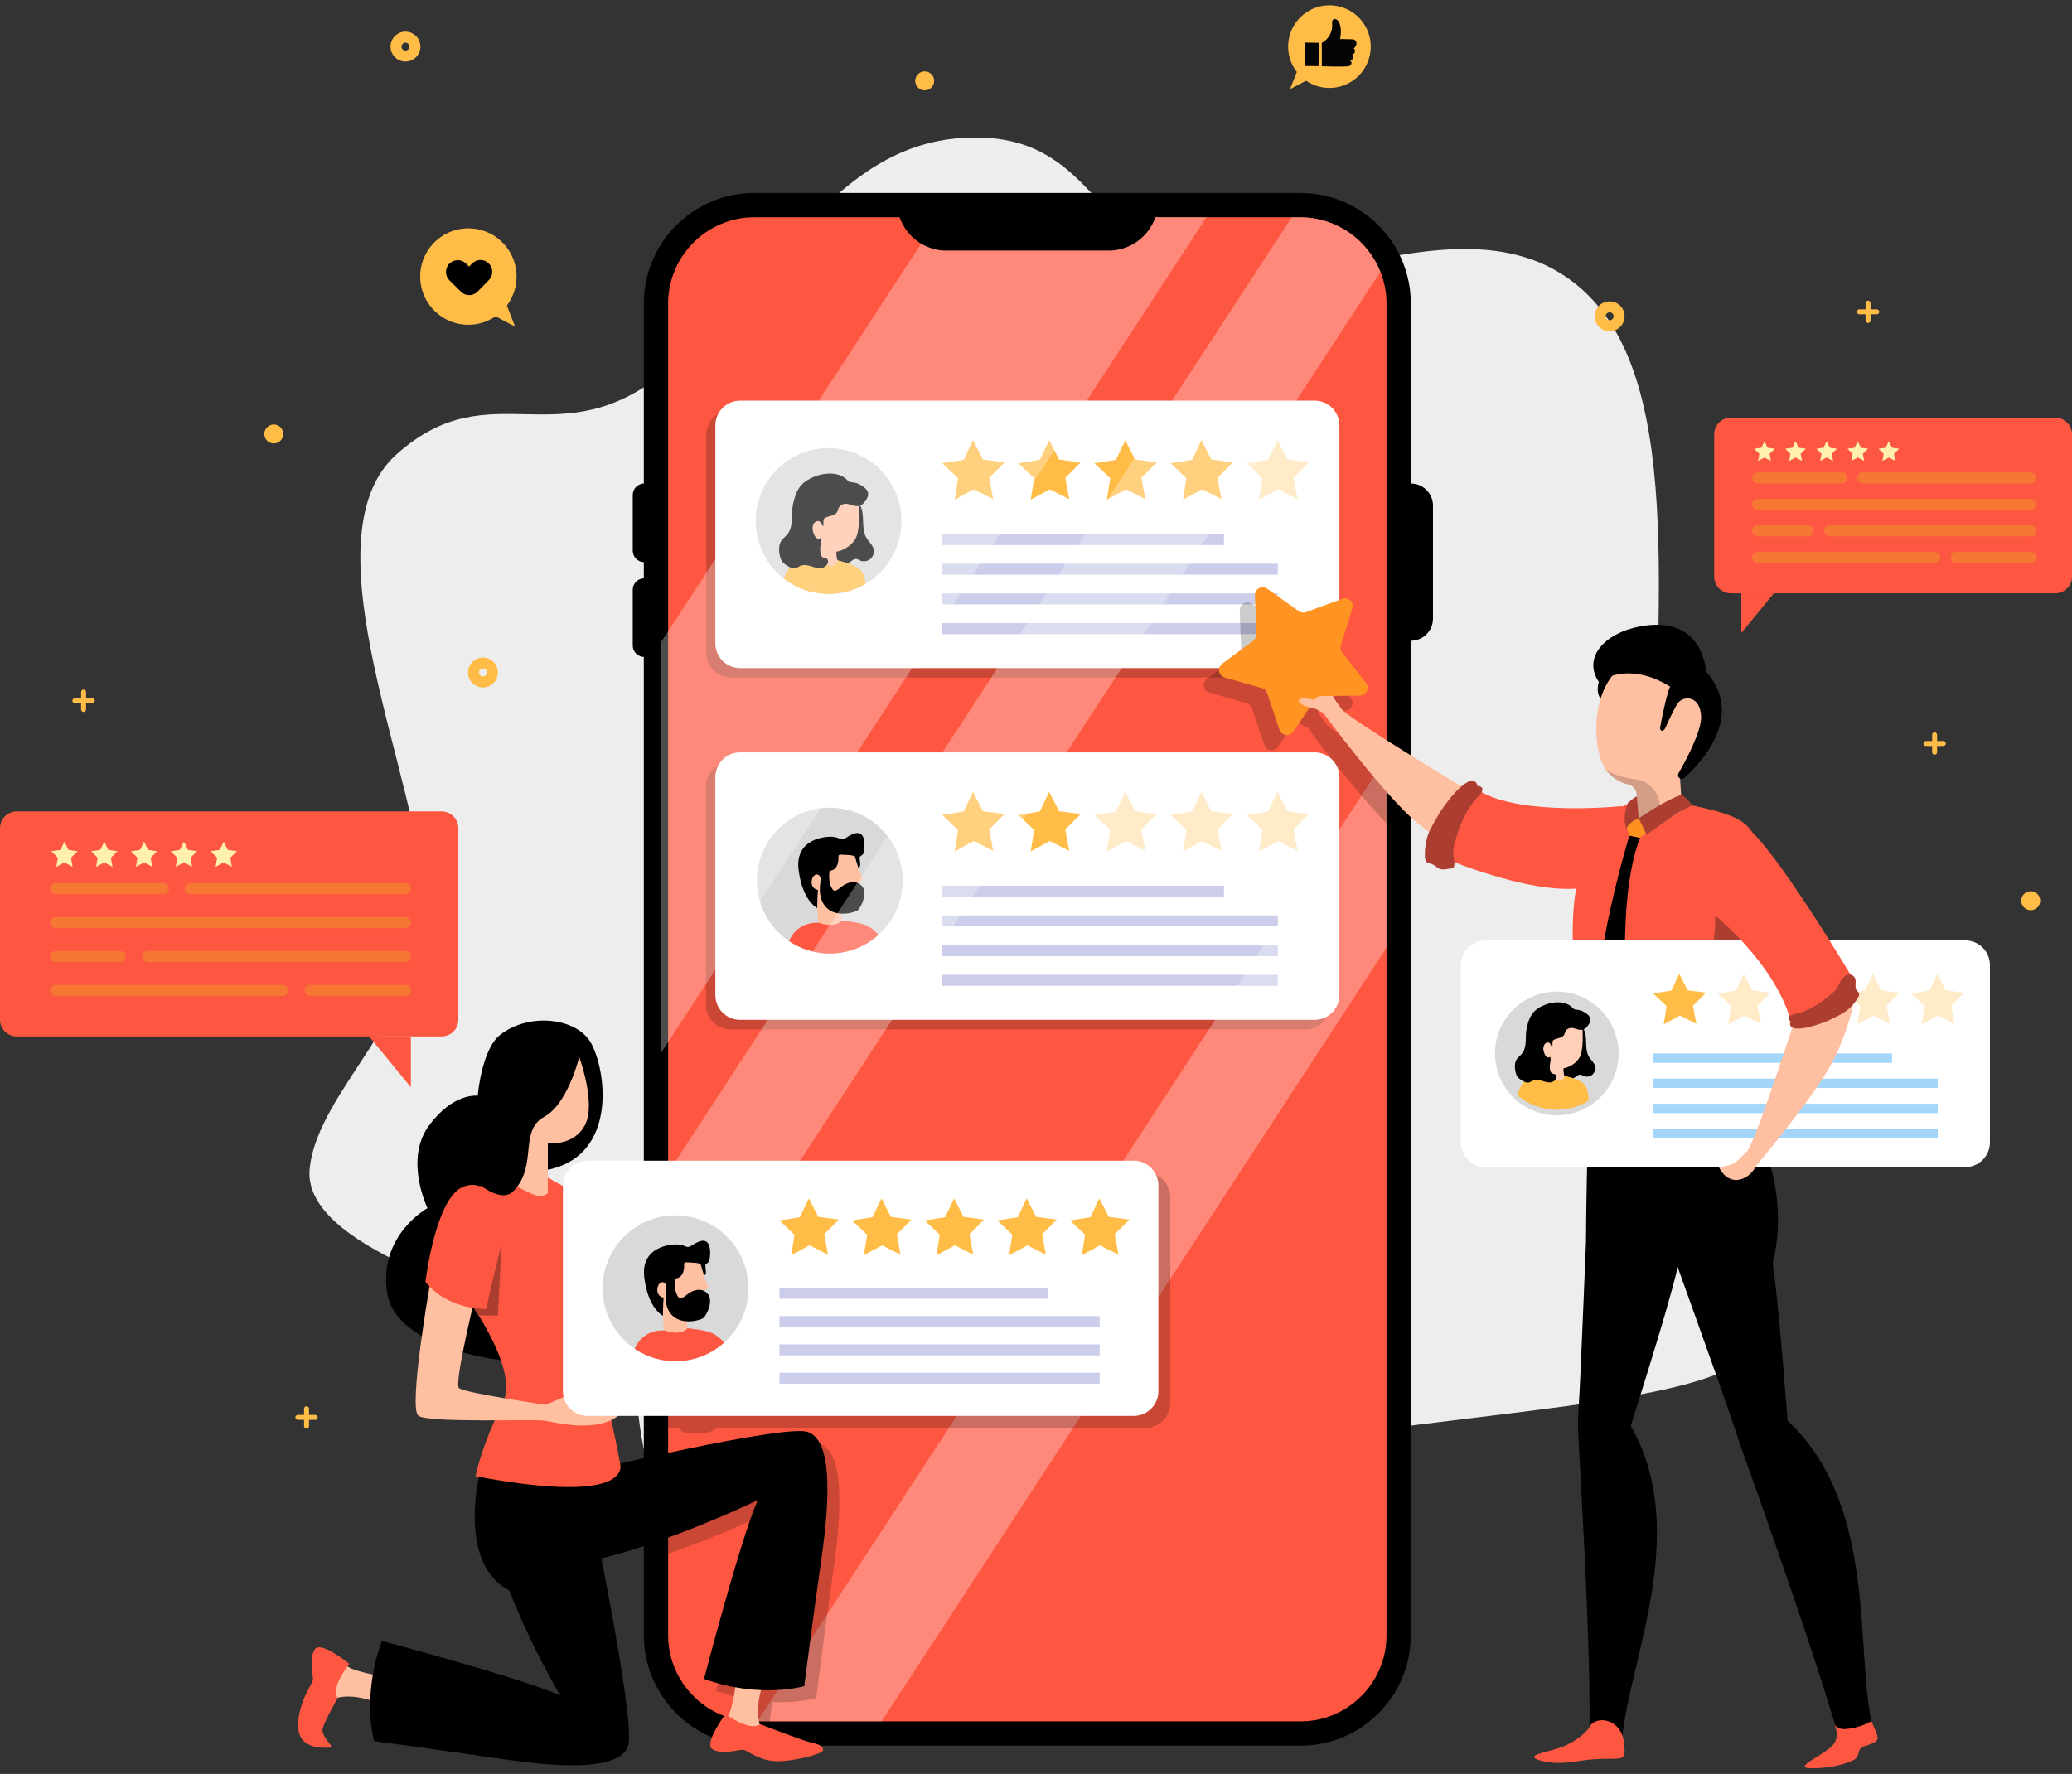<svg width="188" height="161" viewBox="0 0 188 161" fill="none" xmlns="http://www.w3.org/2000/svg">
<rect x="0" y="0" width="188" height="161" fill="#333333" stroke="none"/>
<g clip-path="url(#clip0)">
<path d="M91.566 143.233C91.566 143.233 71.734 155.513 63.008 142.043C54.282 128.573 61.42 124.616 52.694 121.05C43.968 117.484 27.307 113.127 28.103 105.999C28.895 98.871 38.417 92.138 38.417 81.839C38.417 71.54 27.359 48.923 35.995 41.219C44.63 33.516 50.715 41.834 60.633 33.52C70.551 25.202 75.706 13.322 87.207 12.527C98.709 11.732 99.109 21.24 107.836 24.807C116.562 28.373 132.427 17.678 142.741 25.597C153.055 33.52 150.279 54.509 149.879 77.483C149.483 100.456 167.194 116.487 158.106 123.464C149.014 130.438 96.33 127.387 91.566 143.233Z" fill="#EDEDED"/>
<path d="M44.664 28.545L46.732 29.648L45.696 26.956" fill="#FFBC47"/>
<path d="M46.814 25.803C47.202 23.417 45.584 21.167 43.2 20.779C40.816 20.39 38.568 22.01 38.18 24.396C37.792 26.782 39.41 29.031 41.794 29.42C44.178 29.808 46.426 28.189 46.814 25.803Z" fill="#FFBC47"/>
<path d="M44.342 23.903C43.919 23.488 43.245 23.497 42.834 23.92L42.561 24.198L42.283 23.92C41.864 23.505 41.185 23.51 40.771 23.933C40.357 24.353 40.361 25.032 40.784 25.447L41.825 26.471C41.825 26.475 41.829 26.475 41.829 26.48C41.997 26.643 42.2 26.74 42.411 26.771C42.742 26.819 43.086 26.718 43.337 26.462L44.36 25.416C44.77 24.992 44.766 24.317 44.342 23.903Z" fill="black"/>
<path d="M118.834 7.161L117.049 8.083L117.966 5.788" fill="#FFBC47"/>
<path d="M124.372 4.279C124.346 6.353 122.644 8.008 120.576 7.982C118.504 7.955 116.85 6.252 116.877 4.182C116.903 2.108 118.605 0.454 120.673 0.48C122.745 0.507 124.403 2.21 124.372 4.279Z" fill="#FFBC47"/>
<path d="M119.932 6.018C120.748 6.045 121.577 6.067 122.326 6.022C122.564 6.009 122.776 5.634 122.489 5.511C122.613 5.449 122.736 5.391 122.789 5.255C122.842 5.127 122.785 4.95 122.648 4.915C122.93 4.99 123.049 4.54 122.829 4.394C122.948 4.297 123.045 4.165 123.071 4.015C123.098 3.865 123.036 3.693 122.904 3.618C122.816 3.569 122.71 3.565 122.608 3.565C122.269 3.556 121.929 3.551 121.59 3.542C121.687 3.013 121.722 2.431 121.462 1.963C121.383 1.822 121.167 1.649 120.99 1.755C120.827 1.857 120.867 2.108 120.876 2.267C120.902 2.929 120.514 3.591 119.928 3.896C119.928 3.891 119.95 5.299 119.932 6.018Z" fill="#040404"/>
<path d="M119.662 3.882L118.428 3.866L118.4 5.992L119.634 6.008L119.662 3.882Z" fill="#040404"/>
<path d="M44.678 61.039C44.678 61.515 44.289 61.899 43.818 61.899C43.342 61.899 42.958 61.511 42.958 61.039C42.958 60.562 43.346 60.178 43.818 60.178C44.289 60.174 44.678 60.562 44.678 61.039Z" stroke="#FFBC47" stroke-miterlimit="10"/>
<path d="M37.649 4.231C37.649 4.707 37.261 5.091 36.79 5.091C36.313 5.091 35.93 4.703 35.93 4.231C35.93 3.754 36.318 3.37 36.79 3.37C37.261 3.37 37.649 3.754 37.649 4.231Z" stroke="#FFBC47" stroke-miterlimit="10"/>
<path d="M84.761 7.34C84.761 7.817 84.373 8.201 83.901 8.201C83.429 8.201 83.041 7.813 83.041 7.34C83.041 6.864 83.429 6.48 83.901 6.48C84.373 6.48 84.761 6.864 84.761 7.34Z" fill="#FFBC47"/>
<path d="M25.701 39.386C25.701 39.862 25.313 40.246 24.841 40.246C24.365 40.246 23.981 39.858 23.981 39.386C23.981 38.909 24.369 38.525 24.841 38.525C25.317 38.525 25.701 38.909 25.701 39.386Z" fill="#FFBC47"/>
<path d="M185.112 81.749C185.112 82.225 184.724 82.609 184.252 82.609C183.776 82.609 183.392 82.221 183.392 81.749C183.392 81.276 183.78 80.888 184.252 80.888C184.724 80.884 185.112 81.272 185.112 81.749Z" fill="#FFBC47"/>
<path d="M146.047 29.567C146.522 29.567 146.907 29.182 146.907 28.707C146.907 28.232 146.522 27.846 146.047 27.846C145.572 27.846 145.188 28.232 145.188 28.707C145.188 29.182 145.572 29.567 146.047 29.567Z" stroke="#FFBC47" stroke-miterlimit="10"/>
<path d="M27.813 129.657C27.689 129.657 27.588 129.556 27.588 129.432V127.848C27.588 127.725 27.689 127.623 27.813 127.623C27.936 127.623 28.038 127.725 28.038 127.848V129.432C28.038 129.556 27.941 129.657 27.813 129.657Z" fill="#FFBC47"/>
<path d="M28.606 128.863H27.023C26.9 128.863 26.799 128.762 26.799 128.638C26.799 128.514 26.9 128.413 27.023 128.413H28.606C28.73 128.413 28.831 128.514 28.831 128.638C28.831 128.766 28.73 128.863 28.606 128.863Z" fill="#FFBC47"/>
<path d="M7.584 64.617C7.46 64.617 7.359 64.516 7.359 64.392V62.808C7.359 62.685 7.46 62.583 7.584 62.583C7.707 62.583 7.809 62.685 7.809 62.808V64.392C7.809 64.516 7.707 64.617 7.584 64.617Z" fill="#FFBC47"/>
<path d="M8.377 63.823H6.79C6.667 63.823 6.565 63.721 6.565 63.598C6.565 63.474 6.667 63.373 6.79 63.373H8.377C8.501 63.373 8.602 63.474 8.602 63.598C8.598 63.721 8.501 63.823 8.377 63.823Z" fill="#FFBC47"/>
<path d="M169.495 29.317C169.371 29.317 169.27 29.215 169.27 29.092V27.508C169.27 27.384 169.371 27.283 169.495 27.283C169.618 27.283 169.72 27.384 169.72 27.508V29.092C169.72 29.22 169.618 29.317 169.495 29.317Z" fill="#FFBC47"/>
<path d="M170.289 28.527H168.706C168.582 28.527 168.481 28.426 168.481 28.302C168.481 28.178 168.582 28.077 168.706 28.077H170.289C170.412 28.077 170.513 28.178 170.513 28.302C170.513 28.426 170.412 28.527 170.289 28.527Z" fill="#FFBC47"/>
<path d="M175.535 68.497C175.412 68.497 175.311 68.396 175.311 68.272V66.688C175.311 66.565 175.412 66.463 175.535 66.463C175.659 66.463 175.76 66.565 175.76 66.688V68.272C175.76 68.396 175.663 68.497 175.535 68.497Z" fill="#FFBC47"/>
<path d="M176.329 67.703H174.746C174.623 67.703 174.521 67.602 174.521 67.478C174.521 67.355 174.623 67.253 174.746 67.253H176.329C176.453 67.253 176.554 67.355 176.554 67.478C176.554 67.602 176.453 67.703 176.329 67.703Z" fill="#FFBC47"/>
<path d="M128.01 27.552V148.394C128.01 149.086 127.939 149.766 127.807 150.419C127.741 150.746 127.657 151.063 127.56 151.377C127.507 151.536 127.454 151.694 127.401 151.849C127.066 152.771 126.594 153.627 126.017 154.399C125.726 154.788 125.408 155.154 125.069 155.494C124.729 155.833 124.363 156.147 123.98 156.438C123.724 156.628 123.455 156.809 123.182 156.981H123.177C122.904 157.148 122.622 157.303 122.331 157.444H122.326C121.89 157.656 121.431 157.837 120.964 157.982H120.96C120.646 158.08 120.329 158.163 120.003 158.23C119.346 158.362 118.667 158.433 117.975 158.433H68.447C67.715 158.433 67.001 158.353 66.313 158.203C66.198 158.177 66.088 158.155 65.974 158.124C65.85 158.093 65.722 158.057 65.599 158.022C65.079 157.868 64.58 157.674 64.1 157.444C63.857 157.325 63.623 157.201 63.399 157.069C63.293 157.007 63.187 156.945 63.086 156.879C62.865 156.742 62.653 156.592 62.446 156.438C61.803 155.957 61.221 155.397 60.709 154.779C60.506 154.532 60.312 154.276 60.131 154.007C59.862 153.605 59.62 153.186 59.408 152.745C59.122 152.158 58.897 151.544 58.734 150.904V150.9C58.526 150.097 58.416 149.259 58.416 148.394V27.552C58.416 22.014 62.909 17.513 68.451 17.513H117.979C123.521 17.513 128.01 22.014 128.01 27.552Z" fill="black"/>
<path d="M125.805 27.552V148.394C125.805 148.928 125.752 149.461 125.646 149.982C125.602 150.216 125.541 150.45 125.461 150.706L125.316 151.134C125.078 151.796 124.716 152.462 124.253 153.08C124.028 153.38 123.777 153.671 123.508 153.936C123.261 154.187 122.97 154.439 122.648 154.682C122.498 154.792 122.317 154.916 122.11 155.048L122.026 155.101C121.855 155.207 121.678 155.308 121.493 155.401L121.365 155.458C121.061 155.608 120.743 155.736 120.417 155.842L120.307 155.878C120.047 155.957 119.804 156.019 119.566 156.072C119.042 156.173 118.508 156.226 117.975 156.226H68.447C67.887 156.226 67.327 156.169 66.785 156.05C66.6 156.01 66.414 155.966 66.238 155.913C65.832 155.794 65.436 155.639 65.048 155.454C64.862 155.361 64.677 155.264 64.519 155.167C64.426 155.114 64.355 155.074 64.294 155.035L64.245 155.004C64.109 154.92 63.954 154.814 63.764 154.673C63.275 154.302 62.817 153.865 62.407 153.371C62.239 153.168 62.093 152.974 61.961 152.78C61.745 152.458 61.556 152.122 61.397 151.791C61.19 151.363 61.022 150.926 60.899 150.472L60.868 150.353C60.705 149.713 60.621 149.056 60.621 148.394V27.552C60.621 23.236 64.135 19.719 68.451 19.719H117.979C121.273 19.719 124.099 21.771 125.25 24.662C125.607 25.553 125.805 26.533 125.805 27.552Z" fill="#FD5742"/>
<path opacity="0.2" d="M118.464 61.494H66.326C65.092 61.494 64.086 60.493 64.086 59.253V39.466C64.086 38.231 65.087 37.225 66.326 37.225H118.468C119.703 37.225 120.708 38.226 120.708 39.466V59.253C120.704 60.493 119.703 61.494 118.464 61.494Z" fill="#020202"/>
<path d="M119.284 60.634H67.146C65.912 60.634 64.906 59.632 64.906 58.392V38.606C64.906 37.37 65.907 36.364 67.146 36.364H119.288C120.523 36.364 121.528 37.366 121.528 38.606V58.392C121.524 59.632 120.523 60.634 119.284 60.634Z" fill="white"/>
<path opacity="0.3" d="M115.064 41.734L113.116 42.043L114.549 43.402L114.244 45.353L115.977 44.408L117.736 45.304L117.375 43.363L118.768 41.964L116.81 41.708L115.911 39.947L115.064 41.734Z" fill="#FFBC47"/>
<path d="M108.16 41.734L106.211 42.043L107.644 43.402L107.34 45.353L109.073 44.408L110.832 45.304L110.47 43.363L111.864 41.964L109.906 41.708L109.006 39.947L108.16 41.734Z" fill="#FFBC47"/>
<path d="M101.251 41.734L99.302 42.043L100.735 43.402L100.431 45.353L102.163 44.408L103.923 45.304L103.561 43.363L104.954 41.964L102.997 41.708L102.097 39.947L101.251 41.734Z" fill="#FFBC47"/>
<path d="M93.835 43.402L93.522 45.353L95.193 44.448L95.259 44.413L97.014 45.304L96.661 43.363L98.05 41.964L96.097 41.708L95.193 39.947L94.342 41.73L92.397 42.048L93.835 43.402Z" fill="#FFBC47"/>
<path d="M87.441 41.734L85.493 42.043L86.926 43.402L86.621 45.353L88.354 44.408L90.113 45.304L89.752 43.363L91.145 41.964L89.188 41.708L88.288 39.947L87.441 41.734Z" fill="#FFBC47"/>
<g opacity="0.5">
<path opacity="0.5" d="M85.493 48.967H111.052" stroke="#2F36AD" stroke-miterlimit="10"/>
</g>
<g opacity="0.5">
<path opacity="0.5" d="M85.493 51.659H115.942" stroke="#2F36AD" stroke-miterlimit="10"/>
</g>
<g opacity="0.5">
<path opacity="0.5" d="M85.493 54.355H115.942" stroke="#2F36AD" stroke-miterlimit="10"/>
</g>
<g opacity="0.5">
<path opacity="0.5" d="M85.493 57.051H115.942" stroke="#2F36AD" stroke-miterlimit="10"/>
</g>
<path d="M75.18 53.905C78.832 53.905 81.793 50.941 81.793 47.285C81.793 43.63 78.832 40.666 75.18 40.666C71.527 40.666 68.566 43.63 68.566 47.285C68.566 50.941 71.527 53.905 75.18 53.905Z" fill="#D9D9D9"/>
<path d="M78.019 45.816C78.531 46.703 78.09 47.917 78.606 48.799C78.813 49.152 79.165 49.43 79.263 49.827C79.346 50.163 79.218 50.538 78.945 50.754C78.672 50.966 78.275 51.001 77.971 50.842C77.904 50.807 77.843 50.763 77.772 50.745C77.516 50.67 77.283 50.9 77.062 51.05C76.793 51.235 76.441 51.319 76.132 51.213C75.735 51.081 75.488 50.679 75.356 50.282C74.986 49.17 75.25 47.952 75.59 46.827C75.762 46.266 76.013 45.644 76.564 45.441" fill="black"/>
<path d="M75.881 49.774C75.881 49.774 75.859 50.794 76.017 50.86C76.326 50.992 76.674 51.063 76.674 51.063C76.674 51.063 75.956 51.87 75.405 51.844C74.633 51.809 73.958 50.922 73.967 50.807C73.985 50.608 73.857 49.479 73.857 49.479" fill="#FFBFA1"/>
<path d="M77.918 45.613C77.918 45.613 78.081 47.586 77.741 48.618C77.494 49.382 76.472 50.096 75.616 50.088C73.266 50.088 72.843 46.893 72.856 46.738C72.869 46.584 76.322 45.242 76.322 45.242L77.918 45.613Z" fill="#FFBFA1"/>
<path fill-rule="evenodd" clip-rule="evenodd" d="M78.547 52.984C77.561 53.569 76.409 53.905 75.18 53.905C73.642 53.905 72.228 53.38 71.105 52.499C71.14 52.408 71.178 52.315 71.22 52.219C71.648 51.257 72.292 50.661 74.58 50.878C74.58 50.878 75.651 52.069 76.017 50.86C76.113 50.887 76.209 50.913 76.305 50.939C77.142 51.166 77.981 51.392 78.341 52.148C78.443 52.448 78.51 52.726 78.547 52.984Z" fill="#FFBC47"/>
<path d="M71.63 51.46C71.577 51.434 71.525 51.403 71.476 51.372C71.207 51.213 70.96 51.041 70.846 50.736C70.682 50.295 70.603 49.615 70.832 49.187C70.987 48.896 71.278 48.706 71.476 48.446C71.749 48.084 71.833 47.612 71.855 47.158C71.877 46.703 71.851 46.244 71.948 45.798C72.111 45.039 72.327 44.316 72.913 43.826C73.848 43.041 75.726 42.577 76.749 43.451C76.934 43.61 76.97 43.738 77.221 43.76C77.556 43.791 77.777 43.835 78.076 44.011C78.412 44.206 78.817 44.479 78.769 44.92C78.738 45.225 78.389 45.706 78.129 45.851C78.019 45.913 77.891 45.931 77.768 45.931C77.371 45.94 77.04 45.679 76.648 45.724C76.458 45.745 76.278 45.847 76.159 45.997C76.017 46.169 76.035 46.412 75.872 46.575C75.607 46.836 75.202 46.813 74.889 46.986C74.836 47.012 74.783 47.047 74.752 47.096C74.721 47.144 74.721 47.206 74.717 47.264C74.712 47.427 74.704 47.594 74.699 47.758C74.545 47.691 74.527 47.471 74.399 47.356C74.276 47.25 74.073 47.277 73.95 47.387C73.826 47.493 73.764 47.656 73.734 47.815C73.694 48.009 73.76 48.212 73.822 48.406C73.923 48.742 74.21 49.042 74.443 48.821C74.611 49.068 74.426 49.483 74.421 49.761C74.417 49.982 74.421 50.423 74.629 50.569C74.818 50.701 75.122 50.599 75.131 50.948C75.14 51.266 74.827 51.513 74.51 51.553C74.197 51.592 73.883 51.482 73.584 51.389C73.279 51.301 72.949 51.23 72.653 51.345C72.472 51.416 72.318 51.548 72.133 51.579C71.966 51.61 71.793 51.544 71.63 51.46Z" fill="black"/>
<path opacity="0.2" d="M118.433 93.433H66.291C65.056 93.433 64.051 92.432 64.051 91.192V71.405C64.051 70.17 65.052 69.164 66.291 69.164H118.433C119.668 69.164 120.673 70.165 120.673 71.405V91.192C120.673 92.427 119.672 93.433 118.433 93.433Z" fill="#020202"/>
<path d="M119.284 92.555H67.146C65.912 92.555 64.906 91.554 64.906 90.314V70.527C64.906 69.292 65.907 68.285 67.146 68.285H119.288C120.523 68.285 121.528 69.287 121.528 70.527V90.314C121.524 91.549 120.523 92.555 119.284 92.555Z" fill="white"/>
<path opacity="0.3" d="M115.064 73.651L113.116 73.965L114.549 75.324L114.244 77.274L115.977 76.33L117.736 77.221L117.375 75.28L118.768 73.881L116.81 73.629L115.911 71.869L115.064 73.651Z" fill="#FFBC47"/>
<path opacity="0.3" d="M108.16 73.651L106.211 73.965L107.644 75.324L107.34 77.274L109.073 76.33L110.832 77.221L110.47 75.28L111.864 73.881L109.906 73.629L109.006 71.869L108.16 73.651Z" fill="#FFBC47"/>
<path opacity="0.3" d="M101.251 73.651L99.302 73.965L100.735 75.324L100.431 77.274L102.163 76.33L103.923 77.221L103.561 75.28L104.954 73.881L102.997 73.629L102.097 71.869L101.251 73.651Z" fill="#FFBC47"/>
<path d="M93.835 75.324L93.522 77.27L95.193 76.37L95.259 76.334L97.014 77.226L96.661 75.28L98.05 73.885L96.097 73.629L95.193 71.869L94.342 73.651L92.397 73.969L93.835 75.324Z" fill="#FFBC47"/>
<path d="M87.441 73.651L85.493 73.965L86.926 75.324L86.621 77.274L88.354 76.33L90.113 77.221L89.752 75.28L91.145 73.881L89.188 73.629L88.288 71.869L87.441 73.651Z" fill="#FFBC47"/>
<g opacity="0.5">
<path opacity="0.5" d="M85.493 80.884H111.052" stroke="#2F36AD" stroke-miterlimit="10"/>
</g>
<g opacity="0.5">
<path opacity="0.5" d="M85.493 83.58H115.942" stroke="#2F36AD" stroke-miterlimit="10"/>
</g>
<g opacity="0.5">
<path opacity="0.5" d="M85.493 86.276H115.942" stroke="#2F36AD" stroke-miterlimit="10"/>
</g>
<g opacity="0.5">
<path opacity="0.5" d="M85.493 88.968H115.942" stroke="#2F36AD" stroke-miterlimit="10"/>
</g>
<path d="M79.966 84.602C82.549 82.017 82.549 77.826 79.966 75.242C77.383 72.657 73.196 72.657 70.613 75.242C68.031 77.826 68.031 82.017 70.613 84.602C73.196 87.187 77.383 87.187 79.966 84.602Z" fill="#D9D9D9"/>
<path d="M77.989 80.094C77.769 80.183 77.862 80.933 77.817 81.176C77.778 81.418 77.601 82.358 77.108 82.499C76.614 82.641 76.309 82.68 76.305 82.764C76.305 82.804 76.318 82.976 76.332 83.148C76.345 83.338 76.362 83.532 76.362 83.532L75.921 84.084L75.436 84.119L74.246 83.775C74.246 83.775 74.189 82.535 74.14 82.345C74.109 82.226 73.664 81.387 73.338 80.571C73.148 80.094 72.998 79.622 72.998 79.305C72.998 78.44 73.029 77.535 73.558 77.09C74.092 76.644 77.469 75.046 77.562 77.69C77.562 77.69 77.967 79.203 78.148 79.463C78.325 79.719 78.21 80.011 77.989 80.094Z" fill="#FFBFA1"/>
<path d="M76.332 83.144C76.345 83.333 76.362 83.528 76.362 83.528L76.235 84.145L75.432 84.114L74.242 83.77C74.242 83.77 74.184 82.53 74.136 82.341C74.105 82.221 73.66 81.383 73.333 80.567L73.377 80.055C73.377 80.055 74.352 79.944 74.387 79.949C74.427 79.953 74.736 80.545 74.736 80.58C74.736 80.611 74.546 81.189 74.546 81.189C74.546 81.189 74.511 81.987 74.546 82.601C74.564 82.923 74.784 83.201 75.097 83.289C75.273 83.338 75.472 83.377 75.661 83.377C75.983 83.377 76.213 83.241 76.332 83.144Z" fill="#FFBFA1"/>
<path d="M74.466 79.79C74.466 79.79 74.061 81.489 75.009 82.398C75.957 83.307 77.606 82.808 77.84 82.605C78.073 82.402 78.849 80.986 78.13 80.333C77.412 79.68 76.464 80.394 76.464 80.394C76.464 80.394 75.9 80.876 75.714 80.849C75.534 80.818 75.119 80.209 75.26 79.128C75.269 79.071 75.317 79.022 75.375 79.013C75.595 78.983 76.107 78.802 76.076 77.721C76.071 77.632 76.146 77.557 76.234 77.562C76.543 77.575 77.183 77.601 77.319 77.641C77.319 77.641 77.421 77.659 77.518 77.698C77.549 77.712 77.575 77.738 77.584 77.769C77.615 77.875 77.681 78.113 77.698 78.171C77.72 78.246 77.883 78.779 77.883 78.779C77.883 78.779 78.051 78.678 78.051 78.484C78.051 78.29 77.976 77.871 78.011 77.773C78.047 77.676 78.325 77.61 78.368 77.385C78.47 76.882 78.673 74.927 77.068 75.85C76.856 75.969 76.662 76.127 76.49 76.163C76.265 76.207 76.063 75.999 75.604 75.951C74.965 75.88 72.116 76.079 72.456 78.921C72.795 81.767 74.149 82.416 74.149 82.416C74.149 82.416 74.127 80.081 74.466 79.79Z" fill="black"/>
<path d="M74.466 79.79C74.466 79.79 74.422 79.305 74.052 79.371C73.554 79.463 73.338 80.77 74.387 80.787C74.383 80.787 74.352 80.231 74.466 79.79Z" fill="#FFBFA1"/>
<path fill-rule="evenodd" clip-rule="evenodd" d="M79.709 84.846C78.828 83.868 78.211 83.785 76.802 83.596C76.674 83.579 76.54 83.561 76.398 83.541C75.745 84.304 74.277 83.744 74.277 83.744C72.638 83.68 71.882 84.729 71.59 85.41C74.068 87.087 77.43 86.899 79.709 84.846Z" fill="#FD5742"/>
<path opacity="0.2" d="M127.794 114.897C127.847 114.447 127.917 113.913 128.01 113.308V122.835C127.498 121.331 127.15 120.223 127.088 119.817C126.934 118.824 127.348 116.724 127.794 114.897Z" fill="#020202"/>
<path d="M128.01 58.154V43.883C129.121 43.883 130.02 44.783 130.02 45.895V56.137C130.025 57.249 129.125 58.154 128.01 58.154Z" fill="black"/>
<path d="M58.452 51.019H59.426V43.883H58.452C57.878 43.883 57.411 44.351 57.411 44.925V49.977C57.411 50.551 57.878 51.019 58.452 51.019Z" fill="black"/>
<path d="M58.452 59.623H59.426V52.488H58.452C57.878 52.488 57.411 52.956 57.411 53.529V58.582C57.411 59.156 57.878 59.623 58.452 59.623Z" fill="black"/>
<path opacity="0.3" d="M109.466 19.719L60 95.521V58.251L85.145 19.719H109.466Z" fill="white"/>
<path opacity="0.3" d="M125.25 24.662L60.621 123.691V106.424L117.203 19.719H117.979C121.273 19.719 124.099 21.771 125.25 24.662Z" fill="white"/>
<path opacity="0.3" d="M125.805 68.736L68.716 156.226H79.986L125.805 86.007V68.736Z" fill="white"/>
<path d="M100.589 22.742H85.863C83.385 22.742 81.379 20.73 81.379 18.254H105.078C105.078 20.73 103.067 22.742 100.589 22.742Z" fill="black"/>
<path d="M186.483 53.847H157.052C156.215 53.847 155.536 53.168 155.536 52.329V39.422C155.536 38.584 156.215 37.904 157.052 37.904H186.483C187.321 37.904 188 38.584 188 39.422V52.325C188 53.168 187.321 53.847 186.483 53.847Z" fill="#FD5742"/>
<path d="M160.099 40.049L160.386 40.636L161.034 40.728L160.567 41.183L160.677 41.827L160.099 41.523L159.522 41.827L159.632 41.183L159.164 40.728L159.808 40.636L160.099 40.049Z" fill="#FFF0B0"/>
<path d="M162.917 40.049L163.208 40.636L163.856 40.728L163.388 41.183L163.499 41.827L162.917 41.523L162.339 41.827L162.449 41.183L161.982 40.728L162.63 40.636L162.917 40.049Z" fill="#FFF0B0"/>
<path d="M165.738 40.049L166.029 40.636L166.673 40.728L166.206 41.183L166.316 41.827L165.738 41.523L165.161 41.827L165.271 41.183L164.804 40.728L165.452 40.636L165.738 40.049Z" fill="#FFF0B0"/>
<path d="M168.56 40.049L168.851 40.636L169.495 40.728L169.028 41.183L169.138 41.827L168.56 41.523L167.983 41.827L168.093 41.183L167.626 40.728L168.274 40.636L168.56 40.049Z" fill="#FFF0B0"/>
<path d="M171.382 40.049L171.669 40.636L172.317 40.728L171.849 41.183L171.96 41.827L171.382 41.523L170.805 41.827L170.915 41.183L170.447 40.728L171.091 40.636L171.382 40.049Z" fill="#FFF0B0"/>
<g opacity="0.66">
<path opacity="0.66" d="M184.252 50.591H177.506" stroke="#EAA221" stroke-miterlimit="10" stroke-linecap="round" stroke-linejoin="round"/>
<path opacity="0.66" d="M164.037 48.186H159.473" stroke="#EAA221" stroke-miterlimit="10" stroke-linecap="round" stroke-linejoin="round"/>
<path opacity="0.66" d="M184.252 48.186H166.016" stroke="#EAA221" stroke-miterlimit="10" stroke-linecap="round" stroke-linejoin="round"/>
<path opacity="0.66" d="M184.252 45.781H159.473" stroke="#EAA221" stroke-miterlimit="10" stroke-linecap="round" stroke-linejoin="round"/>
<path opacity="0.66" d="M167.114 43.376H159.473" stroke="#EAA221" stroke-miterlimit="10" stroke-linecap="round" stroke-linejoin="round"/>
<path opacity="0.66" d="M184.252 43.376H169.014" stroke="#EAA221" stroke-miterlimit="10" stroke-linecap="round" stroke-linejoin="round"/>
<path opacity="0.66" d="M175.535 50.591H159.473" stroke="#EAA221" stroke-miterlimit="10" stroke-linecap="round" stroke-linejoin="round"/>
</g>
<path d="M160.95 53.847L157.996 57.448V53.847H160.95Z" fill="#FD5742"/>
<path opacity="0.2" d="M128.01 79.547V77.777C127.926 78.196 127.904 78.602 127.904 79.083C127.904 79.242 127.926 79.419 128.01 79.547ZM125.805 69.424C123.173 67.782 120.594 66.114 120.333 65.717C120.038 65.267 119.747 64.963 119.557 64.535L122.027 64.508C122.609 64.499 122.935 63.829 122.573 63.37L120.4 60.599C120.258 60.413 120.214 60.175 120.28 59.954L121.334 56.592C121.506 56.036 120.968 55.52 120.422 55.718L117.115 56.932C116.899 57.011 116.656 56.98 116.467 56.843L113.592 54.805C113.12 54.469 112.463 54.822 112.485 55.405L112.613 58.926C112.622 59.156 112.516 59.381 112.331 59.517L109.505 61.618C109.037 61.967 109.174 62.703 109.734 62.862L113.12 63.824C113.341 63.89 113.521 64.058 113.592 64.279L114.721 67.615C114.906 68.171 115.642 68.268 115.968 67.782L117.445 65.581C117.723 65.656 117.952 65.695 117.952 65.695C118.327 65.929 118.658 66.057 118.658 66.057C118.658 66.057 122.78 71.626 125.805 74.741C126.33 75.284 126.819 75.747 127.251 76.1C127.511 76.312 127.763 76.506 128.01 76.692V70.792C127.304 70.359 126.555 69.896 125.805 69.424Z" fill="#020202"/>
<path d="M166.448 156.164C166.373 156.575 167.149 157.66 166.109 158.574C165.068 159.483 162.705 160.445 164.27 160.48C165.835 160.515 167.339 160.154 168.137 159.761C168.935 159.368 168.296 158.746 169.283 158.437C170.584 158.027 170.571 157.943 169.94 156.522C169.081 154.567 166.682 154.836 166.448 156.164Z" fill="#FD5742"/>
<path d="M156.184 90.323C155.642 91.735 155.509 93.275 155.84 94.753C156.492 97.692 155.752 97.886 155.752 97.886C155.752 97.886 151.775 100.414 148.468 101.447C146.096 102.184 144.076 102.06 144.134 99.439V99.404C144.138 99.245 144.143 99.091 144.147 98.945C144.257 93.058 143.031 92.758 142.732 86.166C142.419 79.401 144.226 75.628 146.016 73.996C147.807 72.363 150.254 72.301 154.857 73.391C158.313 74.207 159.451 75.125 159.425 77.685C159.416 78.536 159.279 79.569 159.054 80.835C158.472 84.052 157.11 87.918 156.184 90.323Z" fill="#FD5742"/>
<path d="M147.837 75.836C147.837 75.836 144.253 87.596 144.971 93.231L146.294 95.635L147.736 93.014C147.736 93.014 146.563 81.749 148.812 76.034L147.837 75.836Z" fill="black"/>
<path d="M156.184 90.323C155.642 91.735 155.509 93.275 155.84 94.753C156.493 97.692 155.752 97.886 155.752 97.886C155.752 97.886 151.775 100.414 148.468 101.447L145.377 101.156L144.138 100.181L144.134 99.404C144.138 99.245 144.143 99.091 144.147 98.945C144.852 99.011 146.457 99.095 148.816 98.821C150.637 98.614 152.291 98.093 153.393 97.674C154.195 97.37 154.667 96.54 154.517 95.688C154.319 94.532 154.081 92.869 154.09 91.58C154.098 90.283 154.698 88.094 155.187 86.514C155.562 85.301 155.69 84.034 155.597 82.768C155.443 80.579 155.602 78.497 155.602 78.497L158.053 77.168L159.42 77.676C159.411 78.527 159.275 79.56 159.05 80.826C158.472 84.052 157.11 87.918 156.184 90.323Z" fill="#AB3E30"/>
<path d="M156.237 102.815C156.519 102.859 157.242 101.588 157.242 101.588L156.938 101.187C156.766 100.957 156.528 100.79 156.254 100.706L156.206 100.692C155.963 100.617 155.694 100.706 155.549 100.918C155.342 101.226 155.02 101.579 154.649 101.566H154.645C154.632 101.571 154.619 101.571 154.605 101.571C154.275 101.579 155.955 102.771 156.237 102.815Z" fill="#F4D5B5"/>
<path d="M145.068 61.892C145.068 61.892 144.76 62.748 145.227 63.432L147.123 60.864L145.8 60.85L145.068 61.892Z" fill="black"/>
<path d="M155.373 65.289C155.289 68.603 152.432 70.523 152.432 70.523L152.621 73.541L150.695 74.79L149.372 75.646L148.613 74.058L148.508 72.112C148.481 71.657 148.159 71.282 147.714 71.185C147.22 71.079 146.537 70.792 145.836 70.046C145.796 70.002 145.752 69.954 145.717 69.896C145.712 69.892 145.712 69.892 145.712 69.892C144.46 68.184 143.984 61.645 148.274 59.787C152.701 57.88 155.461 61.971 155.373 65.289Z" fill="#FFBFA1"/>
<path d="M150.567 72.985L150.695 74.794L149.372 75.65L148.613 74.062L148.508 72.116C148.481 71.661 148.159 71.286 147.714 71.189C147.22 71.083 146.537 70.796 145.836 70.051C145.796 70.007 145.752 69.958 145.717 69.901C145.805 69.954 146.841 70.558 148.415 70.735C149.575 70.871 150.483 71.816 150.567 72.985Z" fill="#D39E85"/>
<path d="M150.747 66.313C150.915 66.384 151.074 66.123 151.074 66.123C151.074 66.123 152.004 64.036 152.321 63.714C152.895 63.136 154.239 63.189 154.35 64.981C154.433 66.366 152.793 69.327 152.291 70.196C152.216 70.333 152.246 70.518 152.374 70.615C152.427 70.655 152.498 70.677 152.555 70.686H152.577C152.652 70.686 152.731 70.664 152.789 70.611C153.847 69.68 158.512 65.206 154.808 60.996C154.808 60.996 151.867 61.186 151.418 62.606C150.968 64.032 150.646 65.956 150.646 65.956C150.646 65.956 150.575 66.238 150.747 66.313Z" fill="black"/>
<path d="M145.068 61.892C145.068 61.892 147.643 59.884 151.55 62.328L154.751 61.512C154.751 61.512 154.888 61.468 154.813 60.987C154.742 60.506 154.389 55.798 148.781 56.857C145.562 57.466 143.587 59.703 145.068 61.892Z" fill="black"/>
<path d="M147.591 74.834L147.608 74.989C147.643 75.28 147.723 75.567 147.837 75.836L148.807 76.034L149.654 75.403L148.684 74.274L148.534 74.313C148.186 74.402 147.868 74.578 147.604 74.821L147.591 74.834Z" fill="#FF911E"/>
<path d="M152.599 72.138C152.599 72.138 153.067 72.398 153.53 73.095C153.53 73.095 152.895 73.382 152.339 73.718C151.832 74.026 149.403 75.747 149.403 75.747L148.688 74.278C148.684 74.274 151.224 72.522 152.599 72.138Z" fill="#AB3E30"/>
<path d="M148.684 74.274C148.684 74.274 147.833 74.565 147.573 75.2C147.573 75.2 147.136 74.366 147.692 72.879C147.692 72.879 148.159 72.438 148.516 72.279L148.684 74.274Z" fill="#AB3E30"/>
<path d="M155.448 100.741C155.448 100.741 154.993 101.31 154.861 101.385C154.729 101.46 154.702 101.301 154.755 101.191C154.808 101.076 155.43 100.587 155.448 100.741Z" fill="#E5BB98"/>
<path d="M152.564 70.682H152.586C152.661 70.682 152.74 70.66 152.798 70.607C153.856 69.676 158.521 65.201 154.817 60.992C154.817 60.992 154.998 61.724 154.923 62.333C154.923 62.333 157.286 66.154 152.564 70.682Z" fill="black"/>
<path d="M160.849 114.623C160.849 114.623 163.622 105.445 155.752 97.882C155.752 97.882 151.532 99.77 148.155 100C145.496 100.181 144.143 99.903 144.143 99.903C144.143 99.903 143.918 108.057 143.909 112.452L160.849 114.623Z" fill="black"/>
<path d="M143.195 129.869C143.023 125.765 146.061 126.207 147.837 129.194C153.53 138.756 147.815 150.75 147.203 157.669C146.532 156.557 145.263 156.178 144.963 156.204C144.478 156.239 144.218 156.623 144.218 156.623C144.315 148.133 143.375 134.26 143.195 129.869Z" fill="black"/>
<path d="M147.683 130.315C147.172 131.992 142.767 133.929 143.23 127.831C143.433 125.126 143.979 110.189 144.081 108.746C144.187 107.307 144.425 105.202 145.121 104.937C148.6 103.623 153.477 108 152.564 113.405C151.951 117.024 148.741 126.842 147.683 130.315Z" fill="black"/>
<path d="M144.226 156.743C144.046 157.096 143.173 157.921 141.96 158.459C140.752 158.997 138.186 159.253 139.61 159.73C141.034 160.206 142.696 159.92 143.539 159.783C144.381 159.646 145.196 159.628 146.188 159.624C147.498 159.615 147.507 159.536 147.33 158.057C147.088 156.023 144.817 155.595 144.226 156.743Z" fill="#FD5742"/>
<path d="M157.784 130.805C156.413 126.935 159.442 126.458 162.022 128.788C170.275 136.25 168.349 149.391 169.799 156.182C168.975 156.747 167.67 156.95 167.211 156.923C166.726 156.897 166.506 156.562 166.506 156.562C164.098 148.429 159.253 134.944 157.784 130.805Z" fill="black"/>
<path d="M162.264 129.697C162.418 131.44 159.067 134.895 157.202 129.07C156.378 126.485 151.277 112.439 150.831 111.062C150.39 109.685 149.822 107.647 150.368 107.144C153.097 104.62 159.261 106.839 160.443 112.196C161.232 115.775 161.942 126.079 162.264 129.697Z" fill="black"/>
<path d="M154.372 100.525C154.372 100.525 154.985 102.696 157.718 103.945C160.077 105.021 153.944 105.635 153.807 105.396C153.671 105.158 152.493 101.196 152.493 101.196L154.372 100.525Z" fill="#3A3A3A"/>
<path d="M178.309 105.926H134.786C133.552 105.926 132.547 104.924 132.547 103.684V87.591C132.547 86.356 133.548 85.35 134.786 85.35H178.313C179.548 85.35 180.553 86.351 180.553 87.591V103.684C180.549 104.92 179.548 105.926 178.309 105.926Z" fill="white"/>
<path opacity="0.3" d="M175.072 89.899L173.419 90.164L174.636 91.315L174.376 92.97L175.848 92.167L177.339 92.926L177.03 91.28L178.212 90.093L176.554 89.877L175.791 88.385L175.072 89.899Z" fill="#FFBC47"/>
<path opacity="0.3" d="M169.217 89.899L167.564 90.164L168.781 91.315L168.521 92.97L169.993 92.167L171.483 92.926L171.175 91.28L172.356 90.093L170.699 89.877L169.936 88.385L169.217 89.899Z" fill="#FFBC47"/>
<path d="M163.362 89.899L161.708 90.164L162.925 91.315L162.665 92.97L164.138 92.167L165.628 92.926L165.32 91.28L166.501 90.093L164.843 89.877L164.081 88.385L163.362 89.899Z" fill="#2F36AD"/>
<path opacity="0.3" d="M157.07 91.315L156.81 92.966L158.225 92.202L158.278 92.171L159.768 92.926L159.469 91.28L160.646 90.093L158.988 89.877L158.225 88.385L157.507 89.899L155.853 90.164L157.07 91.315Z" fill="#FFBC47"/>
<path d="M151.651 89.899L149.998 90.164L151.215 91.315L150.955 92.97L152.427 92.167L153.918 92.926L153.609 91.28L154.791 90.093L153.133 89.877L152.37 88.385L151.651 89.899Z" fill="#FFBC47"/>
<path d="M149.998 96.033H171.673" stroke="#A4D6FB" stroke-width="0.848" stroke-miterlimit="10"/>
<path d="M149.998 98.314H175.818" stroke="#A4D6FB" stroke-width="0.848" stroke-miterlimit="10"/>
<path d="M149.998 100.6H175.818" stroke="#A4D6FB" stroke-width="0.848" stroke-miterlimit="10"/>
<path d="M149.998 102.885H175.818" stroke="#A4D6FB" stroke-width="0.848" stroke-miterlimit="10"/>
<path d="M141.255 101.22C144.352 101.22 146.863 98.707 146.863 95.607C146.863 92.507 144.352 89.994 141.255 89.994C138.157 89.994 135.646 92.507 135.646 95.607C135.646 98.707 138.157 101.22 141.255 101.22Z" fill="#D9D9D9"/>
<path d="M143.666 93.363C144.103 94.113 143.724 95.141 144.165 95.892C144.341 96.192 144.636 96.425 144.725 96.765C144.795 97.048 144.685 97.37 144.456 97.551C144.226 97.732 143.887 97.763 143.631 97.626C143.574 97.595 143.521 97.56 143.464 97.542C143.248 97.48 143.049 97.67 142.864 97.798C142.635 97.952 142.335 98.027 142.075 97.939C141.74 97.824 141.528 97.485 141.418 97.149C141.105 96.205 141.325 95.172 141.616 94.219C141.762 93.743 141.973 93.218 142.441 93.045" fill="black"/>
<path d="M141.854 96.717C141.854 96.717 141.837 97.582 141.969 97.639C142.233 97.749 142.529 97.811 142.529 97.811C142.529 97.811 141.916 98.495 141.453 98.473C140.8 98.442 140.227 97.692 140.236 97.595C140.249 97.423 140.143 96.47 140.143 96.47" fill="#FFCFB8"/>
<path d="M143.578 93.186C143.578 93.186 143.715 94.859 143.428 95.733C143.217 96.381 142.352 96.986 141.629 96.977C139.636 96.977 139.279 94.268 139.288 94.135C139.297 94.003 142.229 92.864 142.229 92.864L143.578 93.186Z" fill="#FFCFB8"/>
<path fill-rule="evenodd" clip-rule="evenodd" d="M144.143 99.905C143.299 100.414 142.311 100.706 141.255 100.706C139.896 100.706 138.65 100.222 137.68 99.418C137.732 99.222 137.805 99.013 137.904 98.791C138.261 97.974 138.808 97.467 140.748 97.652C140.748 97.652 141.656 98.663 141.969 97.639C142.049 97.662 142.13 97.683 142.211 97.705C142.922 97.898 143.635 98.091 143.94 98.729C144.09 99.175 144.152 99.565 144.143 99.905Z" fill="#FFBC47"/>
<path d="M138.248 98.146C138.203 98.124 138.159 98.098 138.115 98.071C137.886 97.935 137.679 97.793 137.582 97.533C137.445 97.158 137.379 96.584 137.569 96.222C137.701 95.975 137.948 95.817 138.115 95.596C138.349 95.291 138.42 94.89 138.437 94.506C138.455 94.122 138.433 93.734 138.517 93.354C138.653 92.71 138.838 92.097 139.332 91.682C140.126 91.016 141.718 90.623 142.582 91.364C142.74 91.501 142.771 91.607 142.983 91.629C143.27 91.655 143.455 91.695 143.71 91.841C143.993 92.004 144.341 92.238 144.297 92.609C144.27 92.869 143.975 93.275 143.755 93.398C143.662 93.451 143.556 93.465 143.45 93.469C143.111 93.473 142.833 93.257 142.502 93.292C142.339 93.31 142.189 93.398 142.088 93.522C141.969 93.668 141.987 93.875 141.845 94.012C141.621 94.232 141.277 94.215 141.012 94.356C140.968 94.378 140.924 94.409 140.897 94.449C140.871 94.493 140.871 94.541 140.867 94.59C140.862 94.731 140.858 94.868 140.853 95.009C140.721 94.952 140.708 94.762 140.602 94.669C140.496 94.576 140.329 94.603 140.223 94.696C140.117 94.784 140.069 94.925 140.038 95.062C140.002 95.225 140.06 95.397 140.113 95.561C140.201 95.843 140.443 96.099 140.637 95.914C140.778 96.125 140.624 96.474 140.62 96.712C140.615 96.902 140.62 97.273 140.796 97.396C140.959 97.511 141.215 97.423 141.224 97.718C141.233 97.987 140.964 98.195 140.699 98.23C140.434 98.261 140.17 98.168 139.914 98.093C139.658 98.018 139.376 97.957 139.125 98.054C138.975 98.111 138.843 98.226 138.684 98.252C138.534 98.274 138.389 98.221 138.248 98.146Z" fill="black"/>
<path d="M155.558 83.037C155.558 83.037 160.831 87.247 162.405 92.383C162.405 92.383 166.924 92.097 167.978 88.584C167.978 88.584 160.915 76.705 158.313 74.953C155.721 73.201 154.098 79.216 155.558 83.037Z" fill="#FD5742"/>
<path d="M162.723 92.948C162.723 92.948 159.191 103.856 158.521 104.465C157.851 105.074 157.67 105.745 155.963 105.926C155.963 105.926 156.51 107.206 157.67 107.082C158.825 106.958 159.345 105.802 159.345 105.802C159.345 105.802 164.808 99.32 166.329 96.262C168.419 92.052 168.34 89.471 168.34 89.471L162.723 92.948Z" fill="#FFBFA1"/>
<path d="M133.071 71.648C133.071 71.648 122.265 65.17 121.713 64.336C121.118 63.432 120.545 63.109 120.761 61.23C120.761 61.23 118.402 61.389 118.252 62.664C118.102 63.939 120.034 64.676 120.034 64.676C120.034 64.676 125.708 72.341 128.631 74.719C132.648 77.989 135.443 78.528 135.443 78.528L133.071 71.648Z" fill="#FFBFA1"/>
<path d="M162.41 92.878C162.418 92.67 162.581 92.9 162.467 92.723C162.41 92.63 162.304 92.569 162.273 92.463C162.211 92.246 162.489 92.105 162.705 92.061C164.173 91.761 165.227 91.029 166.356 90.04C166.797 89.652 166.752 89.4 167.088 88.919C167.299 88.615 167.648 88.315 167.983 88.469C168.684 88.791 168.155 89.431 168.463 89.868C168.525 89.956 168.618 90.022 168.662 90.12C168.732 90.283 168.648 90.468 168.547 90.618C168.221 91.099 167.939 91.443 167.471 91.783C167.03 92.11 166.528 92.299 166.038 92.551C165.491 92.842 162.37 93.99 162.41 92.878Z" fill="#AB3E30"/>
<path d="M147.202 73.157C147.202 73.157 138.032 74.132 134.187 71.763L129.526 77.257C129.526 77.257 138.706 81.457 143.909 80.544L147.202 73.157Z" fill="#FD5742"/>
<path d="M133.984 71.11C134.121 71.33 133.794 71.207 134.032 71.308C134.156 71.361 134.306 71.353 134.412 71.436C134.623 71.613 134.443 71.953 134.249 72.151C132.957 73.484 132.388 74.971 131.925 76.767C131.744 77.473 131.965 77.698 131.96 78.426C131.956 78.885 131.775 78.792 131.325 78.867C130.386 79.031 130.51 78.647 129.892 78.413C129.769 78.364 129.628 78.364 129.513 78.294C129.328 78.179 129.284 77.927 129.284 77.707C129.284 76.987 129.332 76.44 129.57 75.765C129.795 75.125 130.179 74.578 130.496 73.978C130.858 73.303 133.248 69.945 133.984 71.11Z" fill="#AB3E30"/>
<path d="M117.701 62.664C117.67 62.545 119.394 60.753 119.743 60.868C120.091 60.978 120.139 61.737 120.161 62.086C120.188 62.43 119.571 63.233 119.178 63.282C118.786 63.33 117.873 63.379 117.701 62.664Z" fill="#6774FF"/>
<path d="M121.802 54.341L118.495 55.555C118.279 55.634 118.036 55.603 117.847 55.467L114.976 53.428C114.5 53.093 113.843 53.446 113.865 54.028L113.993 57.549C114.002 57.779 113.896 57.999 113.711 58.141L110.885 60.246C110.417 60.594 110.55 61.327 111.114 61.486L114.5 62.452C114.721 62.514 114.901 62.686 114.972 62.902L116.096 66.243C116.281 66.794 117.022 66.895 117.344 66.41L119.306 63.484C119.434 63.29 119.65 63.176 119.884 63.171L123.402 63.132C123.984 63.127 124.306 62.452 123.949 61.993L121.775 59.222C121.634 59.041 121.59 58.798 121.656 58.578L122.705 55.215C122.886 54.655 122.348 54.138 121.802 54.341Z" fill="#FF9422"/>
<path d="M119.333 64.314C119.333 64.314 117.878 64.067 117.833 63.608C117.825 63.132 119.69 63.617 119.69 63.617L119.333 64.314Z" fill="#FFBFA1"/>
<path d="M40.07 94.064H1.517C0.679 94.064 0 93.385 0 92.547V75.16C0 74.322 0.679 73.643 1.517 73.643H40.07C40.908 73.643 41.587 74.322 41.587 75.16V92.547C41.591 93.385 40.912 94.064 40.07 94.064Z" fill="#FD5742"/>
<path d="M5.846 76.387L6.217 77.138L7.046 77.257L6.446 77.844L6.587 78.669L5.846 78.276L5.106 78.669L5.247 77.844L4.647 77.257L5.476 77.138L5.846 76.387Z" fill="#FFF0B0"/>
<path d="M9.462 76.387L9.832 77.138L10.657 77.257L10.062 77.844L10.203 78.669L9.462 78.276L8.721 78.669L8.862 77.844L8.263 77.257L9.092 77.138L9.462 76.387Z" fill="#FFF0B0"/>
<path d="M13.073 76.387L13.443 77.138L14.272 77.257L13.673 77.844L13.814 78.669L13.073 78.276L12.332 78.669L12.473 77.844L11.874 77.257L12.703 77.138L13.073 76.387Z" fill="#FFF0B0"/>
<path d="M16.689 76.387L17.059 77.138L17.888 77.257L17.288 77.844L17.429 78.669L16.689 78.276L15.948 78.669L16.089 77.844L15.489 77.257L16.318 77.138L16.689 76.387Z" fill="#FFF0B0"/>
<path d="M20.299 76.387L20.67 77.138L21.499 77.257L20.899 77.844L21.04 78.669L20.299 78.276L19.563 78.669L19.704 77.844L19.105 77.257L19.934 77.138L20.299 76.387Z" fill="#FFF0B0"/>
<g opacity="0.66">
<path opacity="0.66" d="M36.785 89.89H28.148" stroke="#EAA221" stroke-miterlimit="10" stroke-linecap="round" stroke-linejoin="round"/>
<path opacity="0.66" d="M10.895 86.81H5.048" stroke="#EAA221" stroke-miterlimit="10" stroke-linecap="round" stroke-linejoin="round"/>
<path opacity="0.66" d="M36.785 86.81H13.426" stroke="#EAA221" stroke-miterlimit="10" stroke-linecap="round" stroke-linejoin="round"/>
<path opacity="0.66" d="M36.785 83.73H5.048" stroke="#EAA221" stroke-miterlimit="10" stroke-linecap="round" stroke-linejoin="round"/>
<path opacity="0.66" d="M14.832 80.65H5.048" stroke="#EAA221" stroke-miterlimit="10" stroke-linecap="round" stroke-linejoin="round"/>
<path opacity="0.66" d="M36.785 80.65H17.27" stroke="#EAA221" stroke-miterlimit="10" stroke-linecap="round" stroke-linejoin="round"/>
<path opacity="0.66" d="M25.626 89.89H5.048" stroke="#EAA221" stroke-miterlimit="10" stroke-linecap="round" stroke-linejoin="round"/>
</g>
<path d="M33.496 94.065L37.279 98.676V94.065H33.496Z" fill="#FD5742"/>
<path opacity="0.2" d="M74.32 131.03C72.777 130.575 63.848 132.446 58.416 133.66V141.748C64.095 139.987 69.633 137.327 69.832 137.234C68.253 140.799 64.959 153.451 64.959 153.451C65.96 153.812 66.913 154.055 67.803 154.214C67.715 154.836 67.565 155.714 67.318 156.451C67.248 156.588 67.19 156.707 67.146 156.817C66.996 156.716 66.904 156.65 66.904 156.65C66.904 156.65 66.375 157.365 65.974 158.124C66.088 158.154 66.198 158.177 66.313 158.203C67.001 158.353 67.715 158.432 68.447 158.432H72.336C71.181 158.004 70.056 157.563 70.056 157.563C70.047 157.572 70.034 157.576 70.025 157.581C69.836 156.972 69.739 155.97 70.14 154.474C72.525 154.571 74.055 154.112 74.055 154.112C74.055 154.112 74.845 147.913 75.634 142.375C76.427 136.832 76.56 131.692 74.32 131.03ZM103.949 106.424H58.416V129.587H61.723C61.732 129.701 61.745 129.79 61.772 129.838C61.908 130.063 64.091 130.434 65.061 129.587H103.949C105.184 129.587 106.185 128.581 106.185 127.345V108.666C106.185 107.431 105.184 106.424 103.949 106.424Z" fill="#020202"/>
<path d="M66.811 152.352C66.811 152.352 66.661 154.086 66.234 155.37C65.788 156.217 65.872 156.531 65.872 156.531L69.36 157.299C69.36 157.299 68.085 156.094 69.285 152.617C70.488 149.139 66.811 152.352 66.811 152.352Z" fill="#FFBFA1"/>
<path d="M68.976 156.478C68.976 156.478 72.936 158.027 73.619 158.15C74.302 158.274 74.787 158.556 74.659 158.887C74.532 159.218 71.705 159.946 70.224 159.831C68.742 159.712 67.719 158.799 67.406 158.799C67.098 158.799 65.475 159.262 64.646 158.759C63.818 158.26 65.819 155.564 65.819 155.564C65.819 155.564 68.015 157.197 68.976 156.478Z" fill="#FD5742"/>
<path d="M53.117 133.541C53.117 133.541 70.996 129.287 73.235 129.944C75.475 130.602 75.343 135.747 74.554 141.289C73.764 146.827 72.971 153.027 72.971 153.027C72.971 153.027 69.016 154.214 63.879 152.37C63.879 152.37 67.173 139.709 68.756 136.144C68.756 136.144 55.511 142.556 48.787 142.176C42.067 141.801 53.117 133.541 53.117 133.541Z" fill="black"/>
<path d="M34.858 152.153C34.858 152.153 33.135 151.924 31.873 151.434C31.049 150.953 30.732 151.019 30.732 151.019L29.797 154.47C29.797 154.47 31.062 153.256 34.475 154.616C37.888 155.979 34.858 152.153 34.858 152.153Z" fill="#FFBFA1"/>
<path d="M30.634 154.121C30.634 154.121 29.422 156.231 29.272 156.91C29.118 157.59 30.366 158.578 30.013 158.6C26.635 158.839 26.891 156.659 27.235 155.207C27.592 153.693 28.386 152.753 28.399 152.44C28.412 152.131 28.029 150.49 28.567 149.682C29.105 148.879 31.701 151.006 31.701 151.006C31.701 151.006 29.964 153.124 30.634 154.121Z" fill="#FD5742"/>
<path d="M43.465 134.017C43.465 134.017 41.331 142.798 47.014 144.678C48.593 145.199 56.445 136.038 56.67 134.758C56.9 133.479 55.026 130.275 55.026 130.275C55.026 130.275 45.021 130.077 43.465 134.017Z" fill="black"/>
<path d="M53.553 136.351C53.553 136.351 57.676 156.156 57.01 158.393C56.34 160.63 51.203 160.476 45.67 159.659C40.136 158.843 33.946 158.022 33.946 158.022C33.946 158.022 32.777 154.06 34.647 148.923C34.647 148.923 47.283 152.281 50.833 153.879C50.833 153.879 43.774 141.973 44.184 135.248C44.594 128.523 53.553 136.351 53.553 136.351Z" fill="black"/>
<path d="M43.346 99.444C43.346 99.444 43.69 95.251 45.37 93.928C47.901 91.938 51.953 92.335 53.425 94.351C54.898 96.368 56.472 105.118 49.281 106.244L45.555 123.453C45.555 123.453 35.859 122.46 35.114 117.262C34.373 112.064 38.787 109.646 38.787 109.646C38.787 109.646 36.666 105.277 38.893 102.197C41.124 99.126 43.346 99.444 43.346 99.444Z" fill="black"/>
<path d="M53.43 117.902C53.099 118.749 55.824 130.077 56.247 132.764C56.247 132.764 57.9 136.762 43.148 133.977C43.148 133.977 43.633 131.339 45.608 127.376C46.587 125.417 45.141 122.169 43.43 119.389C42.998 118.683 42.544 118.003 42.107 117.386C40.802 115.519 39.66 114.191 39.66 114.191C39.66 114.191 42.081 106.764 46.318 106.305C49.7 105.939 49.677 107.439 52.817 108.287L57.9 109.655C57.9 109.655 57.336 113.944 57.9 115.215H54.369C54.369 115.215 53.756 117.055 53.43 117.902Z" fill="#FD5742"/>
<path d="M52.535 95.869C52.535 95.869 54.091 100.083 53.099 102.06C52.111 104.042 49.708 103.759 49.708 103.759V108.287C49.708 108.287 49.461 108.52 49.038 108.547C48.297 108.591 46.318 107.298 46.318 107.298V96.831L52.535 95.869Z" fill="#FFBFA1"/>
<path d="M39.003 116.582C39.003 116.582 37.041 127.8 37.958 128.483C38.871 129.167 48.447 128.779 49.413 128.934C50.379 129.088 54.25 130.129 56.273 128.347C56.534 128.117 54.188 128.003 53.835 127.226C53.483 126.445 52.464 126.202 52.464 126.202L49.532 127.499C49.532 127.499 42.16 126.414 41.648 125.981C41.137 125.549 43.408 116.45 43.408 116.45L39.003 116.582Z" fill="#FFBFA1"/>
<path d="M45.524 112.704L45.176 119.389H43.43C42.998 118.683 42.544 118.003 42.107 117.386C42.976 116.384 45.524 112.704 45.524 112.704Z" fill="#AB3E30"/>
<path d="M38.602 116.34C38.602 116.34 39.484 108.843 41.957 107.74C44.435 106.632 46.185 110.18 45.277 113.82C44.364 117.461 44.131 118.798 44.131 118.798C44.131 118.798 40.656 118.921 38.602 116.34Z" fill="#FD5742"/>
<path d="M52.728 95.252C52.728 95.252 51.719 100.083 49.386 101.354C47.054 102.625 48.818 105.758 46.596 108.093C45.405 109.341 43.073 107.148 43.073 107.148L45.37 95.865L52.728 95.252Z" fill="black"/>
<path d="M102.865 128.501H53.315C52.08 128.501 51.075 127.5 51.075 126.26V107.581C51.075 106.345 52.076 105.339 53.315 105.339H102.865C104.099 105.339 105.104 106.341 105.104 107.581V126.26C105.104 127.5 104.103 128.501 102.865 128.501Z" fill="white"/>
<path d="M98.94 110.467L97.08 110.762L98.447 112.06L98.156 113.922L99.809 113.022L101.489 113.873L101.145 112.02L102.472 110.683L100.607 110.44L99.747 108.763L98.94 110.467Z" fill="#FFBC47"/>
<path d="M92.349 110.467L90.488 110.762L91.855 112.06L91.564 113.922L93.222 113.022L94.902 113.873L94.553 112.02L95.885 110.683L94.015 110.44L93.156 108.763L92.349 110.467Z" fill="#FFBC47"/>
<path d="M85.757 110.467L83.901 110.762L85.268 112.06L84.977 113.922L86.63 113.022L88.31 113.873L87.962 112.02L89.293 110.683L87.424 110.44L86.569 108.763L85.757 110.467Z" fill="#FFBC47"/>
<path d="M78.681 112.06L78.385 113.917L79.977 113.057L80.039 113.022L81.714 113.873L81.374 112.02L82.702 110.687L80.837 110.44L79.977 108.763L79.166 110.467L77.305 110.767L78.681 112.06Z" fill="#FFBC47"/>
<path d="M72.578 110.467L70.718 110.762L72.085 112.06L71.793 113.922L73.447 113.022L75.127 113.873L74.783 112.02L76.11 110.683L74.245 110.44L73.385 108.763L72.578 110.467Z" fill="#FFBC47"/>
<g opacity="0.5">
<path opacity="0.5" d="M70.718 117.368H95.113" stroke="#2F36AD" stroke-miterlimit="10"/>
</g>
<g opacity="0.5">
<path opacity="0.5" d="M70.718 119.941H99.778" stroke="#2F36AD" stroke-miterlimit="10"/>
</g>
<g opacity="0.5">
<path opacity="0.5" d="M70.718 122.509H99.778" stroke="#2F36AD" stroke-miterlimit="10"/>
</g>
<g opacity="0.5">
<path opacity="0.5" d="M70.718 125.081H99.778" stroke="#2F36AD" stroke-miterlimit="10"/>
</g>
<path d="M65.966 121.602C68.549 119.017 68.549 114.827 65.966 112.242C63.383 109.657 59.196 109.657 56.613 112.242C54.031 114.827 54.031 119.017 56.613 121.602C59.196 124.187 63.383 124.187 65.966 121.602Z" fill="#D9D9D9"/>
<path d="M63.989 117.095C63.769 117.183 63.861 117.933 63.817 118.176C63.778 118.418 63.601 119.358 63.108 119.499C62.614 119.641 62.309 119.68 62.305 119.764C62.305 119.804 62.318 119.976 62.332 120.148C62.345 120.338 62.362 120.532 62.362 120.532L61.922 121.084L61.437 121.119L60.246 120.775C60.246 120.775 60.189 119.535 60.14 119.345C60.109 119.226 59.664 118.387 59.338 117.571C59.148 117.095 58.998 116.622 58.998 116.305C58.998 115.44 59.029 114.535 59.558 114.089C60.092 113.644 63.469 112.046 63.562 114.69C63.562 114.69 63.967 116.203 64.148 116.463C64.325 116.719 64.21 117.011 63.989 117.095Z" fill="#FFBFA1"/>
<path d="M62.332 120.144C62.345 120.333 62.362 120.528 62.362 120.528L62.235 121.145L61.432 121.114L60.242 120.77C60.242 120.77 60.184 119.53 60.136 119.341C60.105 119.221 59.66 118.383 59.333 117.567L59.377 117.055C59.377 117.055 60.352 116.944 60.387 116.949C60.427 116.953 60.736 117.545 60.736 117.58C60.736 117.611 60.546 118.189 60.546 118.189C60.546 118.189 60.511 118.988 60.546 119.601C60.563 119.923 60.784 120.201 61.097 120.289C61.273 120.338 61.472 120.378 61.661 120.378C61.983 120.378 62.212 120.241 62.332 120.144Z" fill="#FFBFA1"/>
<path d="M60.467 116.79C60.467 116.79 60.061 118.489 61.009 119.398C61.957 120.307 63.606 119.808 63.84 119.605C64.073 119.402 64.849 117.986 64.13 117.333C63.412 116.68 62.464 117.395 62.464 117.395C62.464 117.395 61.9 117.876 61.714 117.849C61.533 117.818 61.119 117.209 61.26 116.128C61.269 116.071 61.318 116.022 61.375 116.013C61.595 115.982 62.107 115.802 62.076 114.72C62.071 114.632 62.146 114.557 62.235 114.562C62.543 114.575 63.182 114.601 63.319 114.641C63.319 114.641 63.421 114.659 63.518 114.698C63.548 114.712 63.575 114.738 63.584 114.769C63.615 114.875 63.681 115.113 63.698 115.171C63.72 115.246 63.884 115.779 63.884 115.779C63.884 115.779 64.051 115.678 64.051 115.484C64.051 115.29 63.976 114.87 64.011 114.773C64.047 114.676 64.325 114.61 64.369 114.385C64.47 113.882 64.673 111.927 63.068 112.849C62.856 112.969 62.662 113.127 62.49 113.163C62.265 113.207 62.063 112.999 61.604 112.951C60.965 112.88 58.117 113.079 58.456 115.921C58.795 118.767 60.149 119.416 60.149 119.416C60.149 119.416 60.127 117.081 60.467 116.79Z" fill="black"/>
<path d="M60.467 116.79C60.467 116.79 60.422 116.305 60.052 116.371C59.554 116.463 59.338 117.77 60.387 117.787C60.383 117.787 60.352 117.231 60.467 116.79Z" fill="#FFBFA1"/>
<path fill-rule="evenodd" clip-rule="evenodd" d="M65.709 121.846C64.828 120.868 64.211 120.785 62.802 120.596C62.674 120.579 62.539 120.56 62.398 120.541C61.745 121.304 60.277 120.744 60.277 120.744C58.638 120.68 57.882 121.729 57.59 122.41C60.068 124.087 63.43 123.899 65.709 121.846Z" fill="#FD5742"/>
</g>
<defs>
<clipPath id="clip0">
<rect width="188" height="160" fill="white" transform="translate(0 0.48)"/>
</clipPath>
</defs>
</svg>
